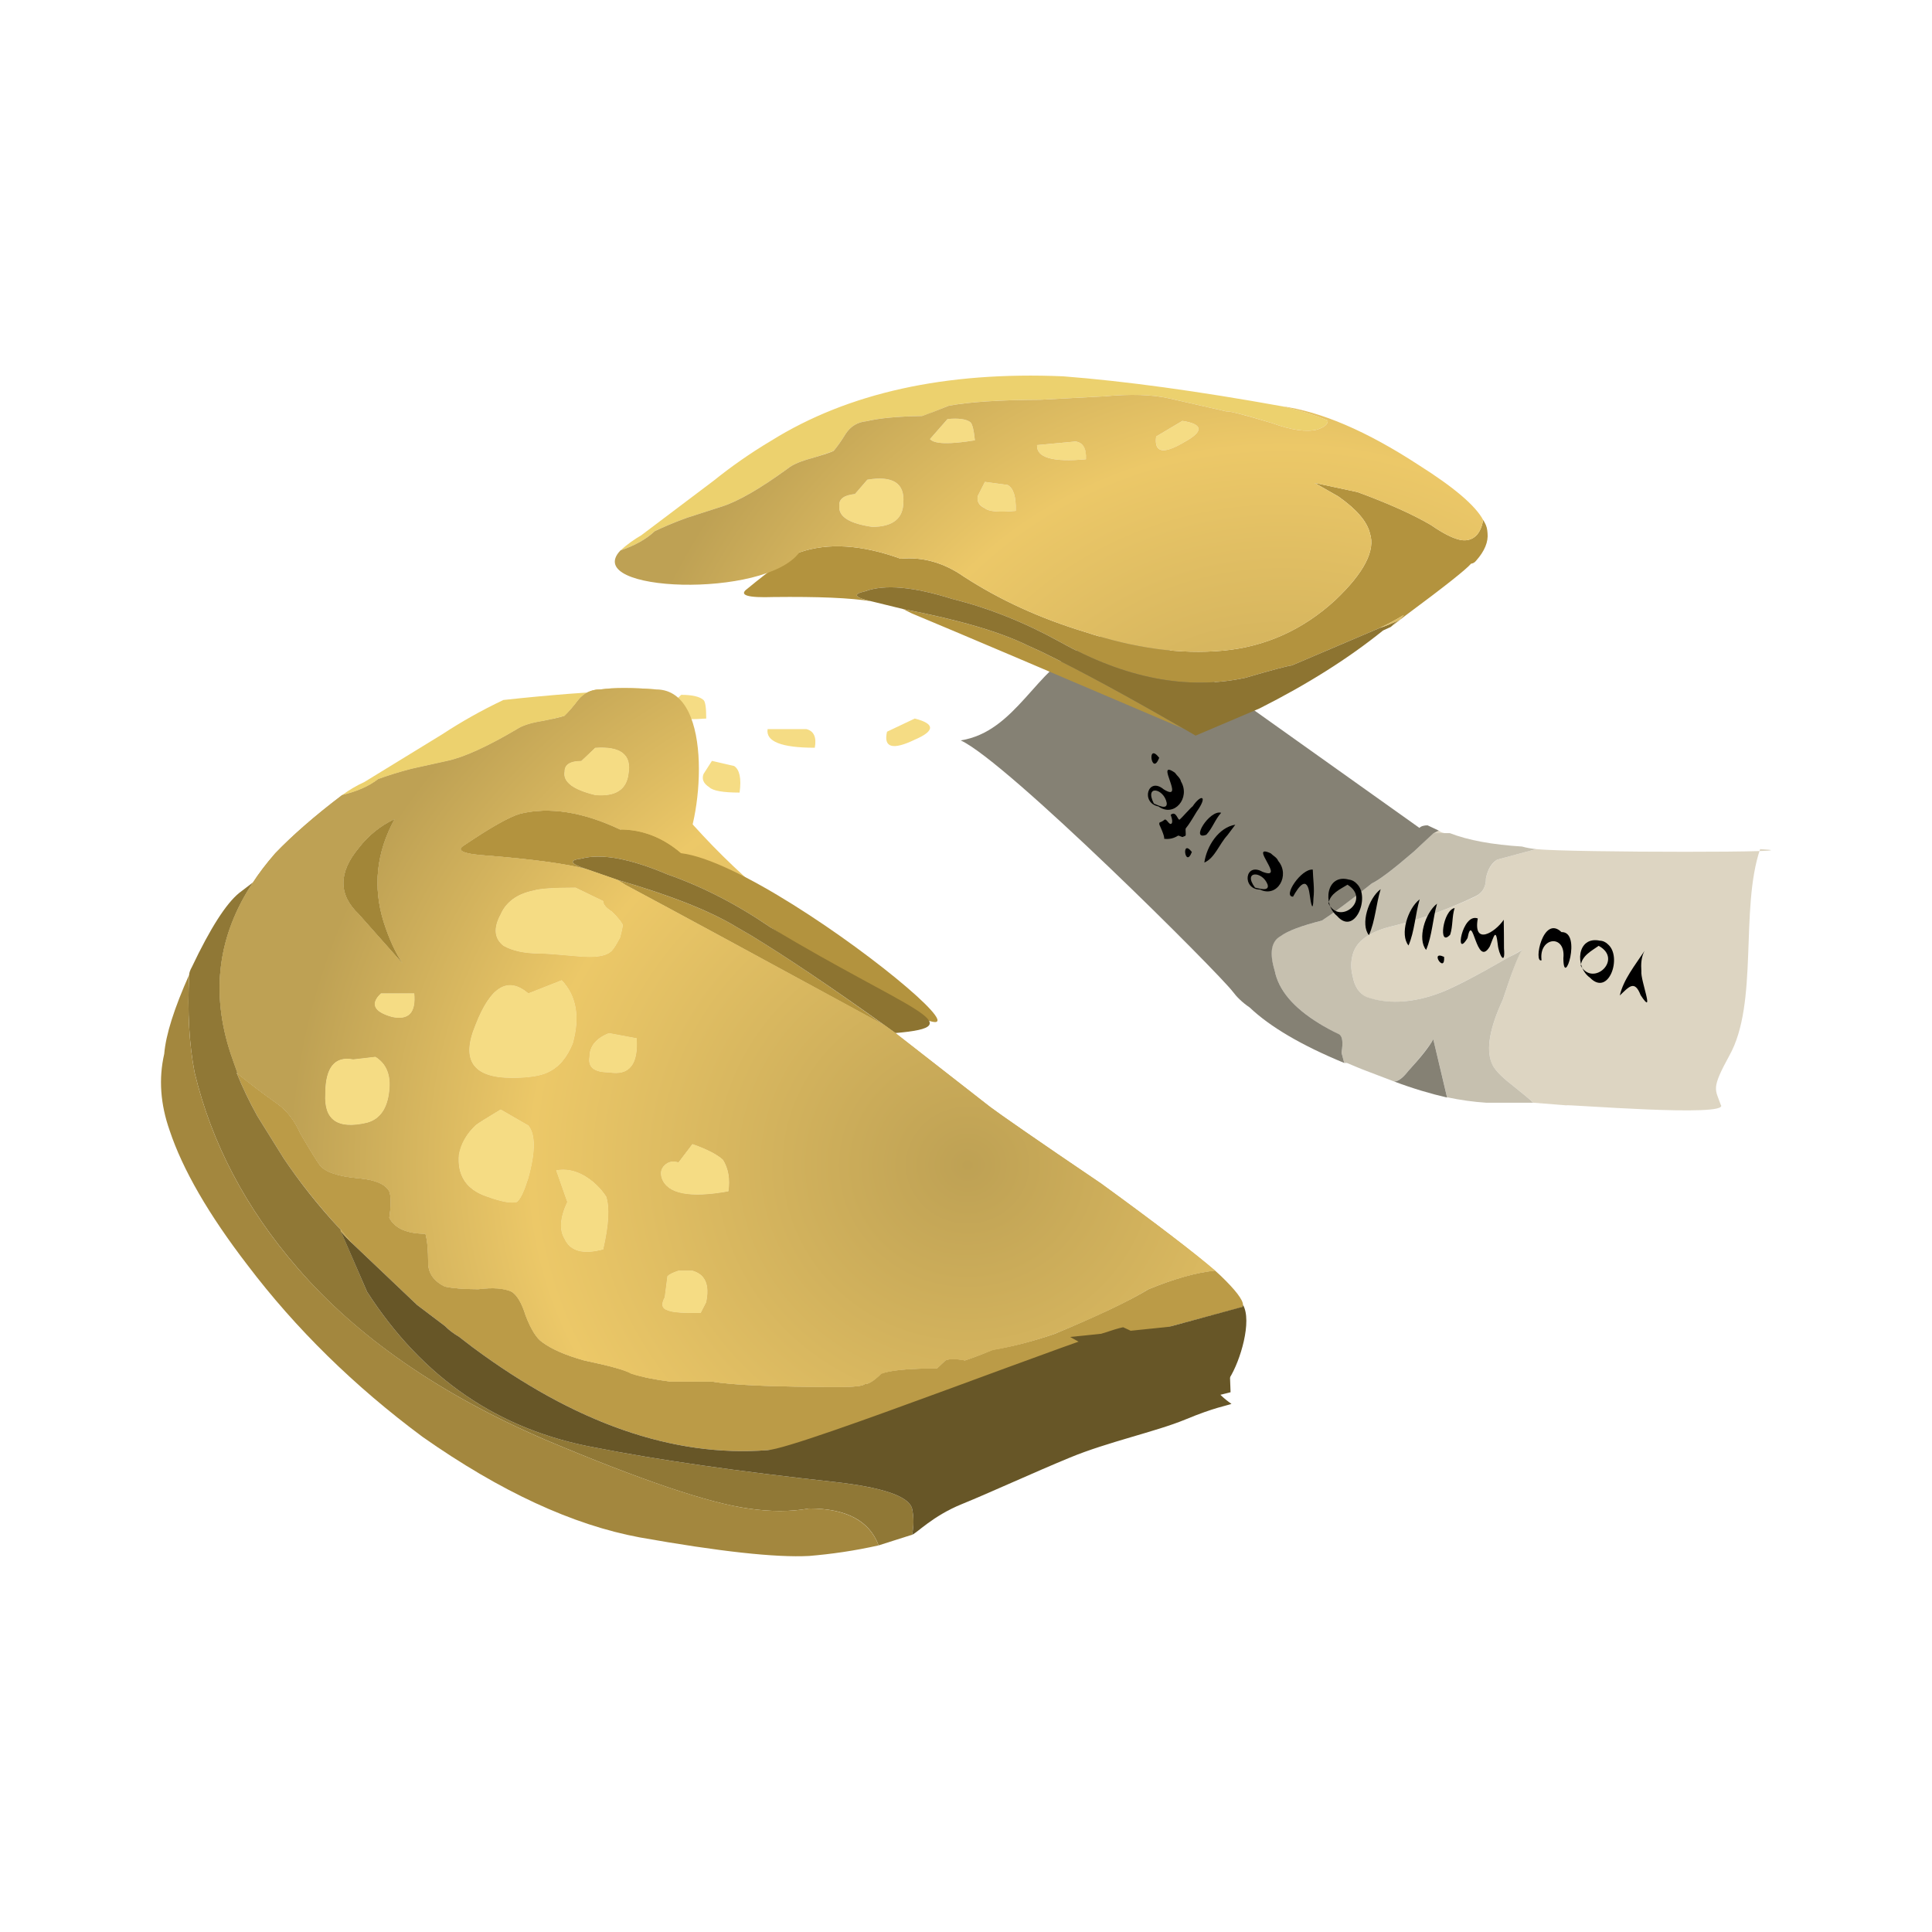 <svg:svg xmlns:dc="http://purl.org/dc/elements/1.1/" xmlns:ns1="http://sodipodi.sourceforge.net/DTD/sodipodi-0.dtd" xmlns:ns2="http://www.inkscape.org/namespaces/inkscape" xmlns:ns3="http://www.w3.org/1999/xlink" xmlns:ns5="http://creativecommons.org/ns#" xmlns:rdf="http://www.w3.org/1999/02/22-rdf-syntax-ns#" xmlns:svg="http://www.w3.org/2000/svg" height="1579.513" id="svg2" version="1.1" viewBox="-131.626 -307.194 1579.513 1579.513" width="1579.513" ns1:docname="open-fortune-cookie.svg" ns2:version="0.91 r13725" xml:space="preserve"><ns1:namedview bordercolor="#666666" borderopacity="1" fit-margin-bottom="0" fit-margin-left="0" fit-margin-right="0" fit-margin-top="0" gridtolerance="10" guidetolerance="10" id="namedview14411" objecttolerance="10" pagecolor="#ffffff" showgrid="false" ns2:current-layer="g15176" ns2:cx="805.88716" ns2:cy="646.63174" ns2:pageopacity="0" ns2:pageshadow="2" ns2:window-height="1007" ns2:window-maximized="0" ns2:window-width="1353" ns2:window-x="0" ns2:window-y="0" ns2:zoom="0.88642398" /><svg:defs id="defs6"><svg:radialGradient cx="14.5" cy="9.7" gradientTransform="matrix(0.8,0,0,0.799,0.005,-0.952)" gradientUnits="userSpaceOnUse" id="radialGradient26" r="12.212"><svg:stop id="stop28" offset="0" style="stop-color:#bea154" /><svg:stop id="stop30" offset=".643" style="stop-color:#ecc868" /><svg:stop id="stop32" offset="1" style="stop-color:#bea154" /></svg:radialGradient><svg:radialGradient cx="14.5" cy="9.7" gradientTransform="matrix(0.8,0,0,0.799,0.005,-0.952)" gradientUnits="userSpaceOnUse" id="radialGradient14981" r="12.212" ns2:collect="always" ns3:href="#radialGradient26" /><svg:radialGradient cx="14.5" cy="9.7" gradientTransform="matrix(0.8,0,0,0.799,0.005,-0.952)" gradientUnits="userSpaceOnUse" id="radialGradient15170" r="12.212" ns2:collect="always" ns3:href="#radialGradient26" /><svg:radialGradient cx="14.5" cy="9.7" gradientTransform="matrix(0.8,0,0,0.799,0.005,-0.952)" gradientUnits="userSpaceOnUse" id="radialGradient15172" r="12.212" ns2:collect="always" ns3:href="#radialGradient26" /></svg:defs><svg:g id="g10" transform="matrix(1.25,0,0,-1.25,1287.31,966.219)"><svg:g id="g12"><svg:g id="g15120" transform="matrix(45.465,0,0,43.194,-1029.874,-36.94)"><svg:g id="g15176"><svg:g id="text14998" style="font-style:normal;font-weight:normal;font-size:2.824px;line-height:125%;font-family:sans-serif;letter-spacing:0px;word-spacing:0px;fill:#000000;fill-opacity:1;stroke:none;stroke-width:1px;stroke-linecap:butt;stroke-linejoin:miter;stroke-opacity:1" transform="matrix(-0.647,0.846,0.757,0.722,19.705,-10.678)" /><svg:g id="g45092"><svg:g id="g45042"><svg:g id="g16"><svg:g id="g18"><svg:g id="g24"><svg:path d="M 6.125,11.279 6.566,11.118 6.684,11.04 C 7.352,10.665 8.59,9.958 10.406,8.919 l 0.16,-0.121 1.36,-1.117 C 12.059,7.576 12.59,7.185 13.523,6.521 14.324,5.908 14.871,5.466 15.164,5.201 14.898,5.173 14.578,5.079 14.203,4.919 13.914,4.732 13.457,4.505 12.844,4.24 12.551,4.134 12.258,4.052 11.965,3.997 11.777,3.919 11.645,3.865 11.566,3.841 11.43,3.865 11.34,3.865 11.285,3.841 L 11.164,3.72 C 10.766,3.72 10.496,3.693 10.363,3.638 10.258,3.533 10.18,3.482 10.125,3.482 10.098,3.454 9.977,3.439 9.766,3.439 c -0.934,0 -1.547,0.027 -1.84,0.082 l -0.602,0 C 7.113,3.548 6.926,3.587 6.766,3.638 6.684,3.693 6.457,3.759 6.086,3.841 5.82,3.919 5.617,4.013 5.484,4.118 5.406,4.173 5.324,4.306 5.246,4.521 5.191,4.708 5.125,4.826 5.047,4.88 4.938,4.931 4.777,4.947 4.566,4.919 4.352,4.919 4.191,4.935 4.086,4.958 3.926,5.04 3.844,5.161 3.844,5.322 c 0,0.183 -0.012,0.332 -0.039,0.437 -0.266,0 -0.442,0.082 -0.52,0.242 0.027,0.184 0.027,0.321 0,0.399 C 3.23,6.509 3.086,6.576 2.844,6.599 2.551,6.626 2.363,6.693 2.285,6.798 2.23,6.88 2.137,7.04 2.004,7.279 1.926,7.466 1.82,7.615 1.684,7.72 1.48,7.872 1.289,8.025 1.105,8.181 1.07,8.279 1.039,8.38 1.004,8.482 c -0.293,0.933 -0.184,1.797 0.32,2.597 0.082,0.133 0.188,0.282 0.321,0.442 0.242,0.265 0.558,0.558 0.96,0.879 0.215,0.054 0.387,0.133 0.52,0.242 0.133,0.051 0.293,0.105 0.48,0.156 l 0.52,0.121 c 0.238,0.055 0.574,0.215 1,0.481 0.078,0.054 0.199,0.093 0.359,0.121 0.133,0.027 0.243,0.051 0.321,0.078 0.054,0.055 0.121,0.133 0.199,0.242 0.082,0.106 0.187,0.16 0.32,0.16 0,0 0.689,-1.765 2.801,-3.48 C 8.185,10.96 7.487,11.612 6.605,11.88 6.07,12.146 5.59,12.228 5.164,12.118 5.004,12.068 4.738,11.908 4.363,11.642 4.23,11.56 4.352,11.505 4.727,11.482 5.363,11.427 5.832,11.361 6.125,11.279 Z m 0.121,1.839 -0.199,-0.199 c -0.16,0 -0.242,-0.054 -0.242,-0.16 -0.028,-0.16 0.121,-0.277 0.441,-0.359 0.293,-0.028 0.453,0.082 0.481,0.32 0.05,0.293 -0.11,0.426 -0.481,0.398 z M 4.887,10.599 C 4.777,10.388 4.793,10.228 4.926,10.118 5.059,10.04 5.23,10.001 5.445,10.001 c 0.078,0 0.266,-0.015 0.559,-0.043 0.242,-0.023 0.402,0 0.48,0.082 0.028,0.028 0.067,0.094 0.121,0.2 0.028,0.105 0.04,0.175 0.04,0.199 -0.028,0.054 -0.079,0.121 -0.161,0.203 -0.078,0.051 -0.121,0.105 -0.121,0.156 l -0.398,0.203 c -0.32,0 -0.52,-0.015 -0.602,-0.043 C 5.125,10.908 4.965,10.786 4.887,10.599 Z M 2.586,5.822 C 2.641,5.743 2.699,5.673 2.766,5.599 2.699,5.665 2.637,5.732 2.586,5.798 Z M 3.363,12.04 C 3.152,11.935 2.98,11.786 2.844,11.599 c -0.293,-0.371 -0.293,-0.707 0,-1 l 0.64,-0.758 c -0.105,0.16 -0.199,0.371 -0.281,0.641 -0.156,0.531 -0.105,1.051 0.16,1.558 z M 3.164,9.4 C 3.004,9.24 3.059,9.118 3.324,9.04 3.566,8.986 3.672,9.107 3.645,9.4 Z M 3.086,8.439 2.766,8.4 C 2.5,8.454 2.363,8.279 2.363,7.88 2.34,7.482 2.539,7.333 2.965,7.439 3.152,7.493 3.258,7.654 3.285,7.919 3.312,8.161 3.246,8.333 3.086,8.439 Z m 3.078,0 C 6.137,8.279 6.23,8.201 6.445,8.201 6.738,8.146 6.871,8.322 6.844,8.72 L 6.445,8.798 C 6.258,8.72 6.164,8.599 6.164,8.439 Z M 4.887,7.642 C 4.672,7.505 4.551,7.427 4.523,7.4 4.391,7.267 4.312,7.118 4.285,6.958 4.258,6.642 4.391,6.427 4.684,6.322 4.898,6.24 5.047,6.212 5.125,6.24 5.18,6.294 5.23,6.415 5.285,6.599 5.391,7.001 5.391,7.267 5.285,7.4 Z M 5.766,9.599 5.285,9.4 C 4.992,9.665 4.738,9.505 4.523,8.919 4.312,8.388 4.484,8.118 5.047,8.118 c 0.238,0 0.41,0.028 0.519,0.083 0.161,0.078 0.278,0.226 0.36,0.441 C 6.031,9.04 5.98,9.361 5.766,9.599 Z M 5.844,6.24 C 5.738,6.001 5.727,5.814 5.805,5.681 5.887,5.493 6.07,5.439 6.363,5.521 6.445,5.896 6.457,6.161 6.406,6.322 6.324,6.454 6.219,6.56 6.086,6.642 5.953,6.72 5.82,6.747 5.684,6.72 Z M 7.445,6.841 C 7.363,6.865 7.297,6.853 7.246,6.798 7.191,6.747 7.18,6.681 7.203,6.599 7.285,6.361 7.605,6.294 8.164,6.4 8.191,6.587 8.164,6.747 8.086,6.88 8.004,6.958 7.859,7.04 7.645,7.118 Z m 0,-1.64 C 7.363,5.173 7.312,5.146 7.285,5.118 L 7.246,4.798 C 7.191,4.693 7.203,4.626 7.285,4.599 7.336,4.576 7.43,4.56 7.566,4.56 l 0.2,0 0.078,0.16 C 7.898,4.986 7.832,5.146 7.645,5.201 Z" id="path34" style="fill:url(#radialGradient15170);fill-rule:evenodd" ns1:nodetypes="ccccccccccccccccscccccccccsccccccccccccccccccccccccccccccccccscccccccccccccccccccccccccccccccccccccccccccccscccccccccccccccccccccscccc" ns2:connector-curvature="0" /></svg:g></svg:g></svg:g><svg:path d="m 2.605,12.4 c 0.106,0.082 0.215,0.148 0.321,0.199 l 1.121,0.723 c 0.265,0.183 0.558,0.359 0.879,0.519 1.398,0.16 2.199,0.16 2.199,0.16 -0.348,0.028 -0.613,0.028 -0.801,0 -0.133,0 -0.238,-0.054 -0.32,-0.16 C 5.926,13.732 5.859,13.654 5.805,13.599 5.727,13.576 5.617,13.548 5.484,13.521 5.324,13.493 5.203,13.454 5.125,13.4 4.699,13.134 4.363,12.974 4.125,12.919 L 3.605,12.798 C 3.418,12.747 3.258,12.693 3.125,12.642 2.992,12.533 2.82,12.454 2.605,12.4 Z" id="path36" style="fill:#ecd16e;fill-rule:evenodd" ns1:nodetypes="cccccccccccccc" ns2:connector-curvature="0" /><svg:path d="m 8.766,10.4 c -0.481,0.347 -0.973,0.613 -1.481,0.801 -0.535,0.238 -0.945,0.32 -1.238,0.238 -0.188,-0.024 -0.16,-0.078 0.078,-0.16 -0.293,0.082 -0.762,0.148 -1.398,0.203 -0.375,0.023 -0.497,0.078 -0.364,0.16 0.375,0.266 0.641,0.426 0.801,0.476 0.426,0.11 0.906,0.028 1.441,-0.238 0.321,0 0.614,-0.121 0.879,-0.359 1.558,-0.202 6.662,-4.832 1.282,-1.121 z m -2.2,0.718 C 7.336,10.88 7.91,10.642 8.285,10.4 L 8.484,10.279 C 9.02,9.935 9.656,9.482 10.402,8.919 8.59,9.958 7.352,10.665 6.684,11.04 Z" id="path38" style="fill:#b3933e;fill-rule:evenodd" ns1:nodetypes="cccccccccccccccc" ns2:connector-curvature="0" /><svg:path d="M 10.406,8.919 C 9.656,9.482 9.02,9.935 8.484,10.279 L 8.285,10.4 C 7.91,10.642 7.34,10.88 6.566,11.118 l -0.441,0.161 c -0.238,0.082 -0.266,0.136 -0.078,0.16 0.293,0.082 0.703,0 1.238,-0.238 0.508,-0.188 1,-0.454 1.481,-0.801 1.999,-1.263 2.944,-1.499 1.8,-1.602 z" id="path40" style="fill:#8d7431;fill-rule:evenodd" ns1:nodetypes="cccccccccc" ns2:connector-curvature="0" /><svg:path d="m 9.285,13.4 c 0.106,-0.028 0.149,-0.121 0.121,-0.282 -0.48,0 -0.707,0.094 -0.679,0.282 l 0.558,0 z M 8.246,12.841 c 0.078,-0.055 0.106,-0.187 0.078,-0.402 -0.238,0 -0.386,0.027 -0.437,0.082 -0.082,0.055 -0.11,0.121 -0.082,0.199 l 0.121,0.199 0.32,-0.078 z m 2.598,0.399 c -0.317,-0.161 -0.453,-0.122 -0.399,0.121 l 0.399,0.199 c 0.293,-0.078 0.293,-0.188 0,-0.32 z M 4.887,10.599 c 0.078,0.187 0.238,0.309 0.476,0.359 0.082,0.028 0.282,0.043 0.602,0.043 l 0.398,-0.203 c 0,-0.051 0.043,-0.105 0.121,-0.156 0.082,-0.082 0.133,-0.149 0.161,-0.203 0,-0.024 -0.012,-0.094 -0.04,-0.199 C 6.551,10.134 6.512,10.068 6.484,10.04 6.406,9.958 6.246,9.935 6.004,9.958 5.711,9.986 5.523,10.001 5.445,10.001 c -0.215,0 -0.386,0.039 -0.519,0.117 -0.133,0.11 -0.149,0.27 -0.039,0.481 z m 1.359,2.519 C 6.617,13.146 6.777,13.013 6.727,12.72 6.699,12.482 6.539,12.372 6.246,12.4 c -0.32,0.082 -0.469,0.199 -0.441,0.359 0,0.106 0.082,0.16 0.242,0.16 l 0.199,0.199 z m 1.238,0.801 c 0.161,0 0.266,-0.027 0.321,-0.078 0.027,-0.027 0.039,-0.121 0.039,-0.281 -0.371,-0.027 -0.586,0 -0.641,0.082 l 0.281,0.277 z M 3.086,8.439 C 3.246,8.333 3.312,8.161 3.285,7.919 3.258,7.654 3.152,7.493 2.965,7.439 2.539,7.333 2.34,7.482 2.363,7.88 2.363,8.279 2.5,8.454 2.766,8.4 l 0.32,0.039 z M 3.164,9.4 3.645,9.4 C 3.672,9.107 3.566,8.986 3.324,9.04 3.059,9.118 3.004,9.24 3.164,9.4 Z m 4.281,-4.199 0.2,0 C 7.832,5.146 7.898,4.986 7.844,4.72 l -0.078,-0.16 -0.2,0 C 7.43,4.56 7.336,4.576 7.285,4.599 7.203,4.626 7.191,4.693 7.246,4.798 l 0.039,0.32 c 0.027,0.028 0.078,0.055 0.16,0.083 z m 0,1.64 0.2,0.277 C 7.859,7.04 8.004,6.958 8.086,6.88 8.164,6.747 8.191,6.587 8.164,6.4 7.605,6.294 7.285,6.361 7.203,6.599 7.18,6.681 7.191,6.747 7.246,6.798 7.297,6.853 7.363,6.865 7.445,6.841 Z M 5.844,6.24 5.684,6.72 C 5.82,6.747 5.953,6.72 6.086,6.642 6.219,6.56 6.324,6.454 6.406,6.322 6.457,6.161 6.445,5.892 6.363,5.521 6.07,5.439 5.887,5.493 5.805,5.681 5.727,5.814 5.738,6.001 5.844,6.24 Z M 5.766,9.599 C 5.98,9.361 6.031,9.04 5.926,8.642 5.844,8.427 5.727,8.279 5.566,8.201 5.457,8.146 5.285,8.118 5.047,8.118 4.484,8.118 4.312,8.388 4.523,8.919 4.738,9.505 4.992,9.665 5.285,9.4 L 5.766,9.599 Z M 4.887,7.642 5.285,7.4 C 5.391,7.267 5.391,7.001 5.285,6.599 5.23,6.415 5.18,6.294 5.125,6.24 5.047,6.212 4.898,6.24 4.684,6.322 4.391,6.427 4.258,6.642 4.285,6.962 4.312,7.122 4.391,7.267 4.523,7.4 4.551,7.427 4.672,7.505 4.887,7.642 Z m 1.277,0.797 c 0,0.16 0.094,0.281 0.281,0.359 L 6.844,8.72 C 6.871,8.322 6.738,8.146 6.445,8.201 6.23,8.201 6.137,8.279 6.164,8.439 Z" id="path42" style="fill:#f5dc84;fill-rule:evenodd" ns2:connector-curvature="0" /><svg:path d="m 15.566,4.681 c 0,-0.027 -0.015,-0.043 -0.043,-0.043 L 14.406,4.322 C 14.324,4.294 14.246,4.267 14.164,4.24 14.113,4.24 14.07,4.224 14.047,4.201 L 13.926,4.161 C 13.34,3.814 12.777,3.521 12.246,3.279 11.578,2.986 10.844,2.775 10.043,2.638 9.617,2.56 9.18,2.509 8.727,2.482 7.363,2.372 5.953,2.892 4.484,4.04 L 4.285,4.201 C 4.203,4.251 4.137,4.306 4.086,4.361 3.953,4.466 3.82,4.572 3.684,4.681 L 2.766,5.599 C 2.699,5.673 2.641,5.743 2.586,5.822 L 2.566,5.841 C 2.262,6.189 1.996,6.54 1.766,6.9 L 1.387,7.54 C 1.273,7.755 1.172,7.978 1.086,8.201 L 1.105,8.181 C 1.289,8.025 1.48,7.872 1.684,7.72 1.82,7.615 1.926,7.466 2.004,7.279 2.137,7.04 2.23,6.88 2.285,6.798 2.363,6.693 2.551,6.626 2.844,6.599 3.086,6.576 3.23,6.509 3.285,6.4 3.312,6.322 3.312,6.185 3.285,6.001 3.363,5.841 3.539,5.759 3.805,5.759 3.832,5.654 3.844,5.509 3.844,5.322 3.844,5.161 3.926,5.04 4.086,4.958 4.191,4.935 4.352,4.919 4.566,4.919 4.777,4.947 4.938,4.935 5.047,4.88 5.125,4.826 5.191,4.708 5.246,4.521 5.324,4.306 5.406,4.173 5.484,4.118 5.617,4.013 5.82,3.919 6.086,3.841 6.457,3.759 6.684,3.693 6.766,3.642 6.926,3.587 7.113,3.548 7.324,3.521 l 0.602,0 c 0.293,-0.055 0.906,-0.082 1.84,-0.082 0.214,0 0.332,0.015 0.359,0.043 0.055,0 0.133,0.051 0.238,0.16 0.133,0.051 0.403,0.078 0.801,0.078 l 0.121,0.121 c 0.055,0.027 0.149,0.027 0.281,0 0.079,0.027 0.215,0.078 0.399,0.16 0.293,0.051 0.586,0.133 0.883,0.239 0.613,0.269 1.066,0.492 1.359,0.679 0.371,0.16 0.691,0.254 0.957,0.282 l 0.082,-0.079 c 0.211,-0.214 0.32,-0.363 0.32,-0.441 z" id="path44" style="fill:#bb9b47;fill-rule:evenodd" ns2:connector-curvature="0" /><svg:path d="M 1.105,8.181 1.086,8.201 C 1.172,7.978 1.273,7.755 1.387,7.54 L 1.766,6.9 c 0.23,-0.36 0.496,-0.715 0.8,-1.059 l 0.02,-0.019 0,-0.02 L 2.965,4.88 C 3.766,3.572 4.859,2.786 6.246,2.521 7.152,2.333 8.297,2.161 9.684,2.001 c 0.695,-0.082 1.07,-0.215 1.121,-0.402 0.027,-0.133 0.027,-0.266 0,-0.398 C 10.645,1.146 10.484,1.095 10.324,1.04 10.191,1.415 9.859,1.599 9.324,1.599 9.059,1.548 8.766,1.548 8.445,1.599 7.883,1.681 6.91,2.025 5.523,2.642 4.004,3.333 2.816,4.201 1.965,5.24 1.219,6.146 0.727,7.134 0.484,8.201 0.406,8.626 0.379,9.118 0.406,9.681 c 0,0.027 0.012,0.066 0.039,0.117 0.266,0.59 0.493,0.961 0.68,1.121 l 0.199,0.16 C 0.82,10.279 0.711,9.415 1.004,8.482 1.039,8.38 1.07,8.279 1.105,8.181 Z" id="path46" style="fill:#907836;fill-rule:evenodd" ns2:connector-curvature="0" /><svg:path d="M 3.363,12.04 C 3.098,11.533 3.047,11.013 3.203,10.482 3.285,10.212 3.379,10.001 3.484,9.841 l -0.64,0.758 c -0.293,0.293 -0.293,0.629 0,1 0.136,0.187 0.308,0.336 0.519,0.441 z" id="path48" style="fill:#a28638;fill-rule:evenodd" ns2:connector-curvature="0" /><svg:path d="m 13.842,4.343 c 0.664,-0.32 1.105,-0.629 1.316,-0.922 0.055,-0.078 0.133,-0.16 0.242,-0.238 -0.066,-0.028 -0.242,-0.052 -0.664,-0.237 C 14.314,2.762 13.618,2.606 13.077,2.37 12.536,2.135 11.943,1.846 11.521,1.665 11.098,1.484 10.871,1.222 10.805,1.201 c 0.027,0.132 0.027,0.265 0,0.398 C 10.754,1.786 10.379,1.919 9.684,2.001 8.297,2.161 7.152,2.333 6.246,2.521 4.859,2.786 3.766,3.572 2.965,4.88 L 2.586,5.798 C 2.637,5.732 2.699,5.665 2.766,5.599 L 3.684,4.681 C 3.82,4.572 3.953,4.466 4.086,4.361 4.137,4.306 4.203,4.251 4.285,4.201 L 4.484,4.04 C 5.953,2.892 7.363,2.372 8.727,2.482 9.18,2.509 13.412,4.261 13.842,4.343 Z M 15.566,4.681 C 15.699,4.439 15.53,3.834 15.369,3.568 14.944,3.596 14.75,4.013 14.484,4.118 l -0.039,0 c -0.054,0.004 -0.093,0.016 -0.121,0.043 l -0.16,0.079 c 0.082,0.027 0.16,0.054 0.242,0.082 l 1.117,0.32 c 0.028,0 0.043,0.012 0.043,0.039 z" id="path50" style="fill:#675627;fill-rule:evenodd" ns1:nodetypes="cccssscccccccccccccccccccccc" ns2:connector-curvature="0" /><svg:path d="M 10.324,1.04 C 9.977,0.958 9.645,0.908 9.324,0.88 8.844,0.853 8.031,0.947 6.887,1.161 5.926,1.349 4.887,1.853 3.766,2.681 2.777,3.454 1.938,4.322 1.246,5.283 0.684,6.052 0.312,6.732 0.125,7.322 -0.008,7.72 -0.035,8.107 0.047,8.482 0.07,8.775 0.191,9.173 0.406,9.681 0.379,9.118 0.406,8.626 0.484,8.201 0.727,7.134 1.219,6.146 1.965,5.24 2.82,4.201 4.004,3.333 5.523,2.642 6.91,2.025 7.887,1.681 8.445,1.599 c 0.321,-0.051 0.614,-0.051 0.879,0 0.535,0 0.867,-0.188 1,-0.559 z" id="path52" style="fill:#a3873e;fill-rule:evenodd" ns2:connector-curvature="0" /><svg:g id="g14993" transform="translate(-4.564,10.777)"><svg:path d="m 24.305,-3.034 c -0.051,0.055 -0.161,0.145 -0.321,0.282 -0.16,0.132 -0.25,0.238 -0.277,0.316 -0.082,0.215 -0.027,0.535 0.16,0.961 0.133,0.426 0.223,0.68 0.277,0.762 -0.027,-0.028 -0.093,-0.067 -0.199,-0.121 -0.48,-0.293 -0.828,-0.481 -1.039,-0.559 -0.371,-0.133 -0.707,-0.148 -1,-0.043 -0.105,0.055 -0.172,0.16 -0.199,0.32 -0.027,0.11 -0.027,0.215 0,0.321 0.051,0.214 0.254,0.359 0.598,0.441 0.402,0.106 0.789,0.254 1.16,0.438 0.109,0.054 0.16,0.148 0.16,0.281 0.027,0.133 0.082,0.226 0.16,0.281 l 0.563,0.16 c 0.476,-0.054 4.174,-0.054 3.221,0 -0.293,-0.906 -0.018,-2.333 -0.444,-3.129 -0.265,-0.508 -0.201,-0.503 -0.123,-0.741 0.16,-0.2 -2.295,0.014 -2.217,-0.01 z m -1.36,4.121 c 0.028,-0.027 0.067,-0.039 0.121,-0.043 l -0.199,0 z" id="path14" style="fill:#ddd5c2;fill-rule:evenodd" ns1:nodetypes="cccccccccccccccccccccccc" ns2:connector-curvature="0" /><svg:path d="m 24.305,-3.034 -0.68,0 c -0.176,0.012 -0.363,0.039 -0.559,0.082 l -0.199,0.879 c -0.055,-0.105 -0.176,-0.265 -0.359,-0.48 -0.082,-0.106 -0.149,-0.16 -0.203,-0.16 l -0.399,0.16 c -0.09,0.035 -0.183,0.078 -0.281,0.121 l -0.039,0 -0.039,0.156 c 0.027,0.16 0.012,0.254 -0.043,0.281 -0.106,0.055 -0.199,0.11 -0.278,0.161 -0.375,0.242 -0.585,0.507 -0.64,0.8 -0.082,0.266 -0.055,0.442 0.078,0.52 0.109,0.082 0.309,0.16 0.602,0.238 0.16,0.11 0.398,0.297 0.718,0.563 0.106,0.05 0.309,0.215 0.602,0.48 l 0.281,0.281 0.238,0 c 0.266,-0.109 0.614,-0.175 1.039,-0.203 0.063,-0.019 0.129,-0.031 0.204,-0.039 l -0.563,-0.16 c -0.078,-0.051 -0.133,-0.144 -0.16,-0.281 0,-0.133 -0.051,-0.227 -0.16,-0.278 -0.371,-0.187 -0.758,-0.335 -1.16,-0.441 -0.344,-0.082 -0.547,-0.227 -0.598,-0.441 -0.027,-0.106 -0.027,-0.211 0,-0.321 0.027,-0.16 0.094,-0.265 0.199,-0.316 0.293,-0.109 0.629,-0.094 1,0.039 0.215,0.078 0.559,0.266 1.039,0.559 0.11,0.054 0.176,0.093 0.203,0.121 -0.054,-0.082 -0.148,-0.336 -0.281,-0.762 -0.187,-0.426 -0.242,-0.746 -0.16,-0.957 0.027,-0.082 0.117,-0.188 0.277,-0.32 0.16,-0.137 0.27,-0.227 0.321,-0.282 z" id="path54" style="fill:#c6c0af;fill-rule:evenodd" ns2:connector-curvature="0" /><svg:path d="m 21.586,-2.432 c -0.613,0.266 -1.067,0.547 -1.36,0.84 -0.109,0.078 -0.187,0.16 -0.242,0.238 -0.211,0.293 -3.251,3.486 -3.915,3.806 0.797,0.133 1.087,1.105 1.755,1.402 0.531,0.238 -0.047,0.151 0.539,0.498 l 4.305,-3.225 c 0.023,0.027 0.066,0.039 0.117,0.039 l 0.16,-0.079 -0.078,-0.043 -0.281,-0.277 c -0.293,-0.265 -0.492,-0.426 -0.602,-0.48 -0.316,-0.266 -0.558,-0.453 -0.718,-0.563 -0.293,-0.078 -0.493,-0.156 -0.598,-0.238 -0.133,-0.078 -0.16,-0.254 -0.082,-0.52 0.055,-0.293 0.265,-0.558 0.64,-0.8 0.079,-0.051 0.172,-0.106 0.282,-0.161 0.051,-0.027 0.066,-0.117 0.039,-0.281 z m 1.48,-0.524 c -0.242,0.059 -0.492,0.137 -0.761,0.243 0.054,0 0.121,0.05 0.203,0.16 0.183,0.211 0.304,0.371 0.359,0.48 z" id="path56" style="fill:#858174;fill-rule:evenodd" ns1:nodetypes="cccccccccccccccccccccccc" ns2:connector-curvature="0" /></svg:g><svg:g id="g14955"><svg:g id="g14957"><svg:g id="g14959"><svg:path d="M 6.125,11.279 6.566,11.118 6.684,11.04 C 7.352,10.665 8.59,9.958 10.406,8.919 l 0.16,-0.121 1.36,-1.117 C 12.059,7.576 12.59,7.185 13.523,6.521 14.324,5.908 14.871,5.466 15.164,5.201 14.898,5.173 14.578,5.079 14.203,4.919 13.914,4.732 13.457,4.505 12.844,4.24 12.551,4.134 12.258,4.052 11.965,3.997 11.777,3.919 11.645,3.865 11.566,3.841 11.43,3.865 11.34,3.865 11.285,3.841 L 11.164,3.72 C 10.766,3.72 10.496,3.693 10.363,3.638 10.258,3.533 10.18,3.482 10.125,3.482 10.098,3.454 9.977,3.439 9.766,3.439 c -0.934,0 -1.547,0.027 -1.84,0.082 l -0.602,0 C 7.113,3.548 6.926,3.587 6.766,3.638 6.684,3.693 6.457,3.759 6.086,3.841 5.82,3.919 5.617,4.013 5.484,4.118 5.406,4.173 5.324,4.306 5.246,4.521 5.191,4.708 5.125,4.826 5.047,4.88 4.938,4.931 4.777,4.947 4.566,4.919 4.352,4.919 4.191,4.935 4.086,4.958 3.926,5.04 3.844,5.161 3.844,5.322 c 0,0.183 -0.012,0.332 -0.039,0.437 -0.266,0 -0.442,0.082 -0.52,0.242 0.027,0.184 0.027,0.321 0,0.399 C 3.23,6.509 3.086,6.576 2.844,6.599 2.551,6.626 2.363,6.693 2.285,6.798 2.23,6.88 2.137,7.04 2.004,7.279 1.926,7.466 1.82,7.615 1.684,7.72 1.48,7.872 1.289,8.025 1.105,8.181 1.07,8.279 1.039,8.38 1.004,8.482 c -0.293,0.933 -0.184,1.797 0.32,2.597 0.082,0.133 0.188,0.282 0.321,0.442 0.242,0.265 0.558,0.558 0.96,0.879 0.215,0.054 0.387,0.133 0.52,0.242 0.133,0.051 0.293,0.105 0.48,0.156 l 0.52,0.121 c 0.238,0.055 0.574,0.215 1,0.481 0.078,0.054 0.199,0.093 0.359,0.121 0.133,0.027 0.243,0.051 0.321,0.078 0.054,0.055 0.121,0.133 0.199,0.242 0.082,0.106 0.187,0.16 0.32,0.16 0.188,0.028 0.453,0.028 0.801,0 0.865,-0.004 0.647,-2.105 0.359,-2.48 C 7.219,11.759 6.926,11.88 6.605,11.88 6.07,12.146 5.59,12.228 5.164,12.118 5.004,12.068 4.738,11.908 4.363,11.642 4.23,11.56 4.352,11.505 4.727,11.482 5.363,11.427 5.832,11.361 6.125,11.279 Z m 1.078,2.363 c -4.062,-7.975 -2.031,-3.987 0,0 z M 6.246,13.118 6.047,12.919 c -0.16,0 -0.242,-0.054 -0.242,-0.16 -0.028,-0.16 0.121,-0.277 0.441,-0.359 0.293,-0.028 0.453,0.082 0.481,0.32 0.05,0.293 -0.11,0.426 -0.481,0.398 z M 4.887,10.599 C 4.777,10.388 4.793,10.228 4.926,10.118 5.059,10.04 5.23,10.001 5.445,10.001 c 0.078,0 0.266,-0.015 0.559,-0.043 0.242,-0.023 0.402,0 0.48,0.082 0.028,0.028 0.067,0.094 0.121,0.2 0.028,0.105 0.04,0.175 0.04,0.199 -0.028,0.054 -0.079,0.121 -0.161,0.203 -0.078,0.051 -0.121,0.105 -0.121,0.156 l -0.398,0.203 c -0.32,0 -0.52,-0.015 -0.602,-0.043 C 5.125,10.908 4.965,10.786 4.887,10.599 Z M 2.586,5.822 C 2.641,5.743 2.699,5.673 2.766,5.599 2.699,5.665 2.637,5.732 2.586,5.798 Z M 3.363,12.04 C 3.152,11.935 2.98,11.786 2.844,11.599 c -0.293,-0.371 -0.293,-0.707 0,-1 l 0.64,-0.758 c -0.105,0.16 -0.199,0.371 -0.281,0.641 -0.156,0.531 -0.105,1.051 0.16,1.558 z M 3.164,9.4 C 3.004,9.24 3.059,9.118 3.324,9.04 3.566,8.986 3.672,9.107 3.645,9.4 Z M 3.086,8.439 2.766,8.4 C 2.5,8.454 2.363,8.279 2.363,7.88 2.34,7.482 2.539,7.333 2.965,7.439 3.152,7.493 3.258,7.654 3.285,7.919 3.312,8.161 3.246,8.333 3.086,8.439 Z m 3.078,0 C 6.137,8.279 6.23,8.201 6.445,8.201 6.738,8.146 6.871,8.322 6.844,8.72 L 6.445,8.798 C 6.258,8.72 6.164,8.599 6.164,8.439 Z M 4.887,7.642 C 4.672,7.505 4.551,7.427 4.523,7.4 4.391,7.267 4.312,7.118 4.285,6.958 4.258,6.642 4.391,6.427 4.684,6.322 4.898,6.24 5.047,6.212 5.125,6.24 5.18,6.294 5.23,6.415 5.285,6.599 5.391,7.001 5.391,7.267 5.285,7.4 Z M 5.766,9.599 5.285,9.4 C 4.992,9.665 4.738,9.505 4.523,8.919 4.312,8.388 4.484,8.118 5.047,8.118 c 0.238,0 0.41,0.028 0.519,0.083 0.161,0.078 0.278,0.226 0.36,0.441 C 6.031,9.04 5.98,9.361 5.766,9.599 Z M 5.844,6.24 C 5.738,6.001 5.727,5.814 5.805,5.681 5.887,5.493 6.07,5.439 6.363,5.521 6.445,5.896 6.457,6.161 6.406,6.322 6.324,6.454 6.219,6.56 6.086,6.642 5.953,6.72 5.82,6.747 5.684,6.72 Z M 7.445,6.841 C 7.363,6.865 7.297,6.853 7.246,6.798 7.191,6.747 7.18,6.681 7.203,6.599 7.285,6.361 7.605,6.294 8.164,6.4 8.191,6.587 8.164,6.747 8.086,6.88 8.004,6.958 7.859,7.04 7.645,7.118 Z m 0,-1.64 C 7.363,5.173 7.312,5.146 7.285,5.118 L 7.246,4.798 C 7.191,4.693 7.203,4.626 7.285,4.599 7.336,4.576 7.43,4.56 7.566,4.56 l 0.2,0 0.078,0.16 C 7.898,4.986 7.832,5.146 7.645,5.201 Z" id="path14961" style="fill:url(#radialGradient15172);fill-rule:evenodd" ns1:nodetypes="ccccccccccccccccscccccccccscccccccccccccccccccccccccccccccccccccscccccccccccccccccccccccccccccccccccccccccccccscccccccccccccccccccccscccc" ns2:connector-curvature="0" /></svg:g></svg:g></svg:g><svg:g id="g14983" transform="matrix(0.995,0.098,-0.098,0.995,-4.107,-4.795)"><svg:path d="m 12.716,19.753 c 0.106,0.082 0.215,0.148 0.321,0.199 l 1.121,0.723 c 0.265,0.183 0.558,0.359 0.879,0.519 1.172,0.613 2.597,0.801 4.277,0.559 0.883,-0.16 1.91,-0.414 3.082,-0.758 0.242,-0.082 0.453,-0.176 0.641,-0.281 0,-0.055 -0.055,-0.094 -0.16,-0.121 -0.161,-0.028 -0.375,0.027 -0.641,0.16 -0.371,0.16 -0.586,0.242 -0.641,0.242 l -0.8,0.277 c -0.239,0.082 -0.547,0.121 -0.918,0.121 l -0.922,0.039 c -0.586,0.055 -1.024,0.067 -1.321,0.039 -0.16,-0.05 -0.293,-0.093 -0.398,-0.117 -0.348,0.028 -0.613,0.028 -0.801,0 -0.133,0 -0.238,-0.054 -0.32,-0.16 -0.078,-0.109 -0.145,-0.187 -0.199,-0.242 -0.078,-0.023 -0.188,-0.051 -0.321,-0.078 -0.16,-0.028 -0.281,-0.067 -0.359,-0.121 -0.426,-0.266 -0.762,-0.426 -1,-0.481 l -0.52,-0.121 c -0.187,-0.051 -0.347,-0.105 -0.48,-0.156 -0.133,-0.109 -0.305,-0.188 -0.52,-0.242 z" id="path14965" style="fill:#ecd16e;fill-rule:evenodd" ns2:connector-curvature="0" /><svg:path d="m 23.775,17.612 0.063,0.063 c -0.11,-0.055 -0.231,-0.11 -0.364,-0.161 l -1.316,-0.441 c -0.055,0 -0.281,-0.039 -0.684,-0.121 -0.851,-0.106 -1.718,0.16 -2.597,0.801 -0.481,0.347 -0.973,0.613 -1.481,0.801 -0.535,0.238 -0.945,0.32 -1.238,0.238 -0.188,-0.024 -0.16,-0.078 0.078,-0.16 -0.293,0.082 -0.762,0.148 -1.398,0.203 -0.375,0.023 -0.497,0.078 -0.364,0.16 0.375,0.266 0.641,0.426 0.801,0.476 0.426,0.11 0.906,0.028 1.441,-0.238 0.321,0 0.614,-0.121 0.879,-0.359 0.481,-0.403 1.028,-0.735 1.641,-1 0.691,-0.32 1.348,-0.481 1.961,-0.481 0.609,0 1.172,0.2 1.68,0.602 0.453,0.371 0.652,0.691 0.597,0.957 -0.023,0.187 -0.16,0.387 -0.398,0.602 l -0.32,0.238 0.601,-0.199 c 0.426,-0.215 0.758,-0.414 1,-0.598 0.211,-0.188 0.371,-0.281 0.481,-0.281 0.132,0 0.226,0.093 0.277,0.281 0.027,-0.055 0.043,-0.109 0.043,-0.16 l 0,-0.043 c 0,-0.133 -0.067,-0.266 -0.203,-0.399 -0.024,-0.027 -0.051,-0.039 -0.078,-0.039 -0.082,-0.082 -0.414,-0.308 -1,-0.679 l -0.243,-0.161 c 0.047,0.043 0.094,0.079 0.141,0.098 z m -7.098,0.859 c 0.77,-0.238 1.344,-0.476 1.719,-0.718 l 0.199,-0.121 c 0.536,-0.344 1.172,-0.797 1.918,-1.36 -1.812,1.039 -3.05,1.746 -3.718,2.121 l -0.118,0.078 z" id="path14967" style="fill:#b3933e;fill-rule:evenodd" ns2:connector-curvature="0" /><svg:path d="m 20.517,16.272 c -0.75,0.563 -1.386,1.016 -1.922,1.36 l -0.199,0.121 c -0.375,0.242 -0.945,0.48 -1.719,0.718 l -0.441,0.161 c -0.238,0.082 -0.266,0.136 -0.078,0.16 0.293,0.082 0.703,0 1.238,-0.238 0.508,-0.188 1,-0.454 1.481,-0.801 0.879,-0.641 1.746,-0.907 2.597,-0.801 0.403,0.082 0.629,0.121 0.684,0.121 l 1.316,0.441 c 0.098,0.024 0.199,0.055 0.301,0.098 -0.047,-0.019 -0.094,-0.055 -0.141,-0.098 l -0.117,-0.043 c -0.535,-0.371 -1.16,-0.703 -1.883,-1 l -0.957,-0.32 -0.16,0.121 z" id="path14969" style="fill:#8d7431;fill-rule:evenodd" ns2:connector-curvature="0" /><svg:path d="m 19.396,20.753 c 0.106,-0.028 0.149,-0.121 0.121,-0.282 -0.48,0 -0.707,0.094 -0.679,0.282 z m -1.039,-0.559 c 0.078,-0.055 0.106,-0.187 0.078,-0.402 -0.238,0 -0.386,0.027 -0.437,0.082 -0.082,0.055 -0.11,0.121 -0.082,0.199 l 0.121,0.199 z m 2.598,0.399 c -0.317,-0.161 -0.453,-0.122 -0.399,0.121 l 0.399,0.199 c 0.293,-0.078 0.293,-0.188 0,-0.32 z m -4.598,-0.122 c 0.371,0.028 0.531,-0.105 0.481,-0.398 -0.028,-0.238 -0.188,-0.348 -0.481,-0.32 -0.32,0.082 -0.469,0.199 -0.441,0.359 0,0.106 0.082,0.16 0.242,0.16 z m 1.238,0.801 c 0.161,0 0.266,-0.027 0.321,-0.078 0.027,-0.027 0.039,-0.121 0.039,-0.281 -0.371,-0.027 -0.586,0 -0.641,0.082 z" id="path14971" style="fill:#f5dc84;fill-rule:evenodd" ns1:nodetypes="ccccccccccccccccccccccccc" ns2:connector-curvature="0" /><svg:g id="g14973" transform="translate(10.111,7.353)"><svg:g id="g14975"><svg:g id="g14977"><svg:path d="m 2.605,12.4 c 0.215,0.054 0.387,0.133 0.52,0.242 0.133,0.051 0.293,0.105 0.48,0.156 l 0.52,0.121 c 0.238,0.055 0.574,0.215 1,0.481 0.078,0.054 0.199,0.093 0.359,0.121 0.133,0.027 0.243,0.051 0.321,0.078 0.054,0.055 0.121,0.133 0.199,0.242 0.082,0.106 0.187,0.16 0.32,0.16 0.188,0.028 0.453,0.028 0.801,0 0.105,0.028 0.238,0.067 0.398,0.117 0.297,0.028 0.735,0.016 1.321,-0.039 L 9.766,14.04 c 0.371,0 0.679,-0.039 0.918,-0.121 l 0.8,-0.277 c 0.055,0 0.266,-0.082 0.641,-0.242 0.266,-0.133 0.48,-0.188 0.641,-0.16 0.105,0.027 0.16,0.066 0.16,0.121 -0.188,0.105 -0.403,0.199 -0.641,0.281 0.559,-0.137 1.184,-0.496 1.879,-1.082 0.469,-0.383 0.75,-0.688 0.84,-0.918 -0.051,-0.188 -0.145,-0.281 -0.277,-0.281 -0.11,0 -0.27,0.093 -0.481,0.281 -0.242,0.184 -0.574,0.383 -1,0.598 l -0.601,0.199 0.32,-0.238 c 0.238,-0.215 0.375,-0.415 0.398,-0.602 0.055,-0.266 -0.144,-0.586 -0.597,-0.957 -0.508,-0.402 -1.067,-0.602 -1.68,-0.602 -0.617,0 -1.27,0.161 -1.961,0.481 -0.613,0.265 -1.16,0.597 -1.641,1 C 7.219,11.759 6.926,11.88 6.605,11.88 6.07,12.146 5.59,12.228 5.164,12.118 4.608,11.464 1.971,11.822 2.605,12.4 Z m 10.758,-2.239 c 0.133,0.051 0.254,0.106 0.364,0.161 l -0.063,-0.063 c -0.102,-0.043 -0.203,-0.074 -0.301,-0.098 z m -2.519,3.079 c 0.293,0.132 0.293,0.242 0,0.32 l -0.399,-0.199 c -0.054,-0.243 0.078,-0.282 0.399,-0.121 z M 8.246,12.841 7.926,12.919 7.805,12.72 c -0.028,-0.078 0,-0.148 0.082,-0.199 0.051,-0.055 0.199,-0.082 0.437,-0.082 0.028,0.215 0,0.347 -0.078,0.402 z m 1.039,0.559 -0.558,0 C 8.699,13.212 8.926,13.118 9.406,13.118 9.43,13.279 9.391,13.372 9.285,13.4 Z M 7.484,13.919 7.203,13.642 c 0.055,-0.082 0.27,-0.109 0.641,-0.082 0,0.16 -0.012,0.254 -0.039,0.281 -0.055,0.051 -0.16,0.078 -0.321,0.078 z M 6.246,13.118 6.047,12.919 c -0.16,0 -0.242,-0.054 -0.242,-0.16 -0.028,-0.16 0.121,-0.277 0.441,-0.359 0.293,-0.028 0.453,0.082 0.481,0.32 0.05,0.293 -0.11,0.426 -0.481,0.398 z" id="path14979" style="fill:url(#radialGradient14981);fill-rule:evenodd" ns1:nodetypes="cccccccccccccccccccccsccccccscccccccccccccccccccccccccccccccccc" ns2:connector-curvature="0" /></svg:g></svg:g></svg:g></svg:g><svg:path d="m 13.094,13.352 c -0.058,-0.223 -0.097,-0.481 -0.229,-0.664 0.003,0.174 0.029,0.305 -0.192,0.232 -0.376,-0.037 0.156,0.127 0.241,0.22 0.075,0.055 0.148,0.123 0.18,0.213 z" id="path15008" style="font-style:normal;font-weight:normal;font-size:1.147px;line-height:125%;font-family:'.Apple SD Gothic NeoI';letter-spacing:0px;word-spacing:0px;fill:#000000;fill-opacity:1;stroke:none;stroke-width:1px;stroke-linecap:butt;stroke-linejoin:miter;stroke-opacity:1;font-variant:normal;font-stretch:normal;-inkscape-font-specification:'.Apple SD Gothic NeoI'" transform="matrix(-0.647,0.846,0.757,0.722,19.705,-10.678)" ns2:connector-curvature="0" /><svg:path d="m 13.62,12.953 c 0.265,-0.209 -0.033,-0.509 -0.292,-0.435 -0.374,0.035 -0.089,0.539 0.174,0.493 0.044,-0.004 0.088,-0.024 0.118,-0.058 z m -0.043,-0.058 c -0.371,0.154 -0.378,-0.428 -0.039,-0.373 0.096,0.097 0.053,0.253 0.039,0.373 z" id="path15010" style="font-style:normal;font-weight:normal;font-size:1.147px;line-height:125%;font-family:'.Apple SD Gothic NeoI';letter-spacing:0px;word-spacing:0px;fill:#000000;fill-opacity:1;stroke:none;stroke-width:1px;stroke-linecap:butt;stroke-linejoin:miter;stroke-opacity:1;font-variant:normal;font-stretch:normal;-inkscape-font-specification:'.Apple SD Gothic NeoI'" transform="matrix(-0.647,0.846,0.757,0.722,19.705,-10.678)" ns2:connector-curvature="0" /><svg:path d="m 14.067,12.608 c 0.361,-0.045 -0.059,-0.59 -0.104,-0.468 0.269,0.17 0.049,0.505 -0.183,0.258 -0.332,-0.282 0.097,0.446 0.288,0.21 l 0,-3e-6 z" id="path15012" style="font-style:normal;font-weight:normal;font-size:1.147px;line-height:125%;font-family:'.Apple SD Gothic NeoI';letter-spacing:0px;word-spacing:0px;fill:#000000;fill-opacity:1;stroke:none;stroke-width:1px;stroke-linecap:butt;stroke-linejoin:miter;stroke-opacity:1;font-variant:normal;font-stretch:normal;-inkscape-font-specification:'.Apple SD Gothic NeoI'" transform="matrix(-0.647,0.846,0.757,0.722,19.705,-10.678)" ns2:connector-curvature="0" /><svg:path d="m 14.737,12.082 c -0.051,-0.207 0.017,-0.57 0.257,-0.273 0.21,-0.121 -0.211,-0.628 -0.107,-0.286 0.241,0.308 -0.408,-0.184 -0.295,0.172 0.07,0.141 0.136,0.23 -0.054,0.104 -0.115,-0.08 -0.305,-0.112 -0.1,0.033 0.098,0.085 0.198,0.166 0.297,0.249 z" id="path15014" style="font-style:normal;font-weight:normal;font-size:1.147px;line-height:125%;font-family:'.Apple SD Gothic NeoI';letter-spacing:0px;word-spacing:0px;fill:#000000;fill-opacity:1;stroke:none;stroke-width:1px;stroke-linecap:butt;stroke-linejoin:miter;stroke-opacity:1;font-variant:normal;font-stretch:normal;-inkscape-font-specification:'.Apple SD Gothic NeoI'" transform="matrix(-0.647,0.846,0.757,0.722,19.705,-10.678)" ns2:connector-curvature="0" /><svg:path d="m 15.319,11.647 c 0.088,-0.149 -0.257,-0.538 -0.234,-0.285 0.063,0.108 0.17,0.177 0.234,0.285 z m -0.407,-0.548 c 0.215,-0.104 -0.192,-0.142 0,0 z" id="path15016" style="font-style:normal;font-weight:normal;font-size:1.147px;line-height:125%;font-family:'.Apple SD Gothic NeoI';letter-spacing:0px;word-spacing:0px;fill:#000000;fill-opacity:1;stroke:none;stroke-width:1px;stroke-linecap:butt;stroke-linejoin:miter;stroke-opacity:1;font-variant:normal;font-stretch:normal;-inkscape-font-specification:'.Apple SD Gothic NeoI'" transform="matrix(-0.647,0.846,0.757,0.722,19.705,-10.678)" ns2:connector-curvature="0" /><svg:path d="m 15.529,11.492 c 0.016,-0.216 -0.181,-0.533 -0.376,-0.529 0.091,0.193 0.26,0.348 0.376,0.529 z" id="path15018" style="font-style:normal;font-weight:normal;font-size:1.147px;line-height:125%;font-family:'.Apple SD Gothic NeoI';letter-spacing:0px;word-spacing:0px;fill:#000000;fill-opacity:1;stroke:none;stroke-width:1px;stroke-linecap:butt;stroke-linejoin:miter;stroke-opacity:1;font-variant:normal;font-stretch:normal;-inkscape-font-specification:'.Apple SD Gothic NeoI'" transform="matrix(-0.647,0.846,0.757,0.722,19.705,-10.678)" ns2:connector-curvature="0" /><svg:path d="m 15.737,11.34 c 0.017,-0.216 -0.179,-0.534 -0.373,-0.531 0.09,0.193 0.259,0.349 0.373,0.531 z" id="path15020" style="font-style:normal;font-weight:normal;font-size:1.147px;line-height:125%;font-family:'.Apple SD Gothic NeoI';letter-spacing:0px;word-spacing:0px;fill:#000000;fill-opacity:1;stroke:none;stroke-width:1px;stroke-linecap:butt;stroke-linejoin:miter;stroke-opacity:1;font-variant:normal;font-stretch:normal;-inkscape-font-specification:'.Apple SD Gothic NeoI'" transform="matrix(-0.647,0.846,0.757,0.722,19.705,-10.678)" ns2:connector-curvature="0" /><svg:path d="m 16.208,11.001 c 0.02,-0.215 -0.172,-0.536 -0.366,-0.536 0.087,0.195 0.254,0.352 0.366,0.536 z" id="path15022" style="font-style:normal;font-weight:normal;font-size:1.147px;line-height:125%;font-family:'.Apple SD Gothic NeoI';letter-spacing:0px;word-spacing:0px;fill:#000000;fill-opacity:1;stroke:none;stroke-width:1px;stroke-linecap:butt;stroke-linejoin:miter;stroke-opacity:1;font-variant:normal;font-stretch:normal;-inkscape-font-specification:'.Apple SD Gothic NeoI'" transform="matrix(-0.647,0.846,0.757,0.722,19.705,-10.678)" ns2:connector-curvature="0" /><svg:path d="m 16.604,10.737 c 0.277,-0.193 -0.003,-0.51 -0.265,-0.452 -0.375,0.013 -0.121,0.533 0.144,0.502 0.045,-0.002 0.089,-0.019 0.121,-0.05 z m -0.039,-0.061 c -0.38,0.131 -0.352,-0.45 -0.017,-0.375 0.09,0.103 0.038,0.255 0.017,0.375 z" id="path15024" style="font-style:normal;font-weight:normal;font-size:1.147px;line-height:125%;font-family:'.Apple SD Gothic NeoI';letter-spacing:0px;word-spacing:0px;fill:#000000;fill-opacity:1;stroke:none;stroke-width:1px;stroke-linecap:butt;stroke-linejoin:miter;stroke-opacity:1;font-variant:normal;font-stretch:normal;-inkscape-font-specification:'.Apple SD Gothic NeoI'" transform="matrix(-0.647,0.846,0.757,0.722,19.705,-10.678)" ns2:connector-curvature="0" /><svg:path d="m 17.047,10.428 c 0.121,-0.117 0.004,-0.576 -0.095,-0.456 0.055,0.158 0.091,0.344 -0.131,0.203 -0.11,-0.071 -0.234,-0.135 -0.076,0.008 0.087,0.097 0.201,0.163 0.302,0.245 z" id="path15026" style="font-style:normal;font-weight:normal;font-size:1.147px;line-height:125%;font-family:'.Apple SD Gothic NeoI';letter-spacing:0px;word-spacing:0px;fill:#000000;fill-opacity:1;stroke:none;stroke-width:1px;stroke-linecap:butt;stroke-linejoin:miter;stroke-opacity:1;font-variant:normal;font-stretch:normal;-inkscape-font-specification:'.Apple SD Gothic NeoI'" transform="matrix(-0.647,0.846,0.757,0.722,19.705,-10.678)" ns2:connector-curvature="0" /><svg:path d="m 17.61,10.11 c 0.326,-0.162 -0.442,-0.068 -0.114,-0.254 0.271,-0.106 0.014,-0.385 -0.162,-0.184 -0.251,0.118 -0.134,0.46 0.127,0.453 0.049,0.016 0.099,-0.01 0.148,-0.015 z M 17.402,9.634 c 0.297,0.012 0.105,0.232 -0.087,0.165 C 17.218,9.756 17.366,9.664 17.402,9.634 Z" id="path15028" style="font-style:normal;font-weight:normal;font-size:1.147px;line-height:125%;font-family:'.Apple SD Gothic NeoI';letter-spacing:0px;word-spacing:0px;fill:#000000;fill-opacity:1;stroke:none;stroke-width:1px;stroke-linecap:butt;stroke-linejoin:miter;stroke-opacity:1;font-variant:normal;font-stretch:normal;-inkscape-font-specification:'.Apple SD Gothic NeoI'" transform="matrix(-0.647,0.846,0.757,0.722,19.705,-10.678)" ns2:connector-curvature="0" /><svg:path d="m 18.238,9.974 c 0.128,-0.206 0.048,-0.503 -0.101,-0.675 -0.053,0.15 0.052,0.33 0.066,0.494 0.012,0.06 0.023,0.121 0.035,0.181 z" id="path15030" style="font-style:normal;font-weight:normal;font-size:1.147px;line-height:125%;font-family:'.Apple SD Gothic NeoI';letter-spacing:0px;word-spacing:0px;fill:#000000;fill-opacity:1;stroke:none;stroke-width:1px;stroke-linecap:butt;stroke-linejoin:miter;stroke-opacity:1;font-variant:normal;font-stretch:normal;-inkscape-font-specification:'.Apple SD Gothic NeoI'" transform="matrix(-0.647,0.846,0.757,0.722,19.705,-10.678)" ns2:connector-curvature="0" /><svg:path d="m 18.494,9.924 c 0.143,-0.097 1.25e-4,-0.597 -0.088,-0.357 0.01,0.125 0.077,0.233 0.088,0.357 z M 18.363,9.255 c 0.251,0.004 -0.115,-0.224 0,0 z" id="path15032" style="font-style:normal;font-weight:normal;font-size:1.147px;line-height:125%;font-family:'.Apple SD Gothic NeoI';letter-spacing:0px;word-spacing:0px;fill:#000000;fill-opacity:1;stroke:none;stroke-width:1px;stroke-linecap:butt;stroke-linejoin:miter;stroke-opacity:1;font-variant:normal;font-stretch:normal;-inkscape-font-specification:'.Apple SD Gothic NeoI'" transform="matrix(-0.647,0.846,0.757,0.722,19.705,-10.678)" ns2:connector-curvature="0" /><svg:path d="m 18.828,9.671 c 0.006,-0.034 -0.018,-0.227 -0.015,-0.262 0.003,-0.035 0.129,0.046 0.133,-0.058 0,0 -0.102,-0.032 -0.098,-0.071 0.004,-0.039 0.102,-0.005 0.105,-0.039 0.006,-0.09 0.037,-0.073 -0.002,-0.101 0,0 -0.177,-0.043 -0.191,-0.073 -0.058,0.054 -0.087,0.114 -0.098,0.179 -0.003,0.016 -0.06,0.03 -0.06,0.047 -5.4e-4,0.017 -0.011,0.019 -0.01,0.036 0.001,0.017 0.07,0.052 0.073,0.07 0.003,0.017 0.006,0.035 0.01,0.053 0.016,0.071 0.039,0.143 0.06,0.213 0.059,0.27 0.143,0.206 0.094,0.006 z" id="path15034" style="font-style:normal;font-variant:normal;font-weight:normal;font-stretch:normal;font-size:1.147px;line-height:125%;font-family:'.Apple SD Gothic NeoI';-inkscape-font-specification:'.Apple SD Gothic NeoI';letter-spacing:0px;word-spacing:0px;fill:#000000;fill-opacity:1;stroke:none;stroke-width:1px;stroke-linecap:butt;stroke-linejoin:miter;stroke-opacity:1" transform="matrix(-0.647,0.846,0.757,0.722,19.705,-10.678)" ns1:nodetypes="cscssscsssssccc" ns2:connector-curvature="0" /><svg:path d="m 19.343,9.77 c 0.349,-0.103 -0.424,-0.144 -0.068,-0.27 0.286,-0.057 0.08,-0.377 -0.127,-0.209 -0.268,0.073 -0.212,0.43 0.046,0.468 0.046,0.024 0.099,0.007 0.149,0.011 z M 19.221,9.266 c 0.29,0.063 0.063,0.246 -0.114,0.147 -0.088,-0.059 0.074,-0.124 0.114,-0.147 z" id="path15036" style="font-style:normal;font-weight:normal;font-size:1.147px;line-height:125%;font-family:'.Apple SD Gothic NeoI';letter-spacing:0px;word-spacing:0px;fill:#000000;fill-opacity:1;stroke:none;stroke-width:1px;stroke-linecap:butt;stroke-linejoin:miter;stroke-opacity:1;font-variant:normal;font-stretch:normal;-inkscape-font-specification:'.Apple SD Gothic NeoI'" transform="matrix(-0.647,0.846,0.757,0.722,19.705,-10.678)" ns2:connector-curvature="0" /><svg:path d="m 19.645,9.73 c 0.292,0.003 -0.133,-0.254 0,0 z" id="path15038" style="font-style:normal;font-weight:normal;font-size:1.147px;line-height:125%;font-family:'.Apple SD Gothic NeoI';letter-spacing:0px;word-spacing:0px;fill:#000000;fill-opacity:1;stroke:none;stroke-width:1px;stroke-linecap:butt;stroke-linejoin:miter;stroke-opacity:1;font-variant:normal;font-stretch:normal;-inkscape-font-specification:'.Apple SD Gothic NeoI'" transform="matrix(-0.647,0.846,0.757,0.722,19.705,-10.678)" ns2:connector-curvature="0" /><svg:path d="m 21.667,9.954 c -4.87,0.968 -5.67,1.368 -5.67,1.368 l -1.692,1.347 -1.037,0.823" id="path15002" style="fill:none;fill-rule:evenodd;stroke:none;stroke-width:0.8px;stroke-linecap:butt;stroke-linejoin:miter;stroke-opacity:1" ns2:connector-curvature="0" /><svg:path d="M 14.823,4.385 13.079,4.196 14.772,3.197 15.387,3.359 15.362,4.061 Z" id="path15174" style="fill:#675627;fill-rule:evenodd;stroke:none;stroke-width:0.018px;stroke-linecap:butt;stroke-linejoin:miter;stroke-opacity:1;fill-opacity:1" ns2:connector-curvature="0" /></svg:g></svg:g></svg:g></svg:g></svg:g></svg:g></svg:svg>
